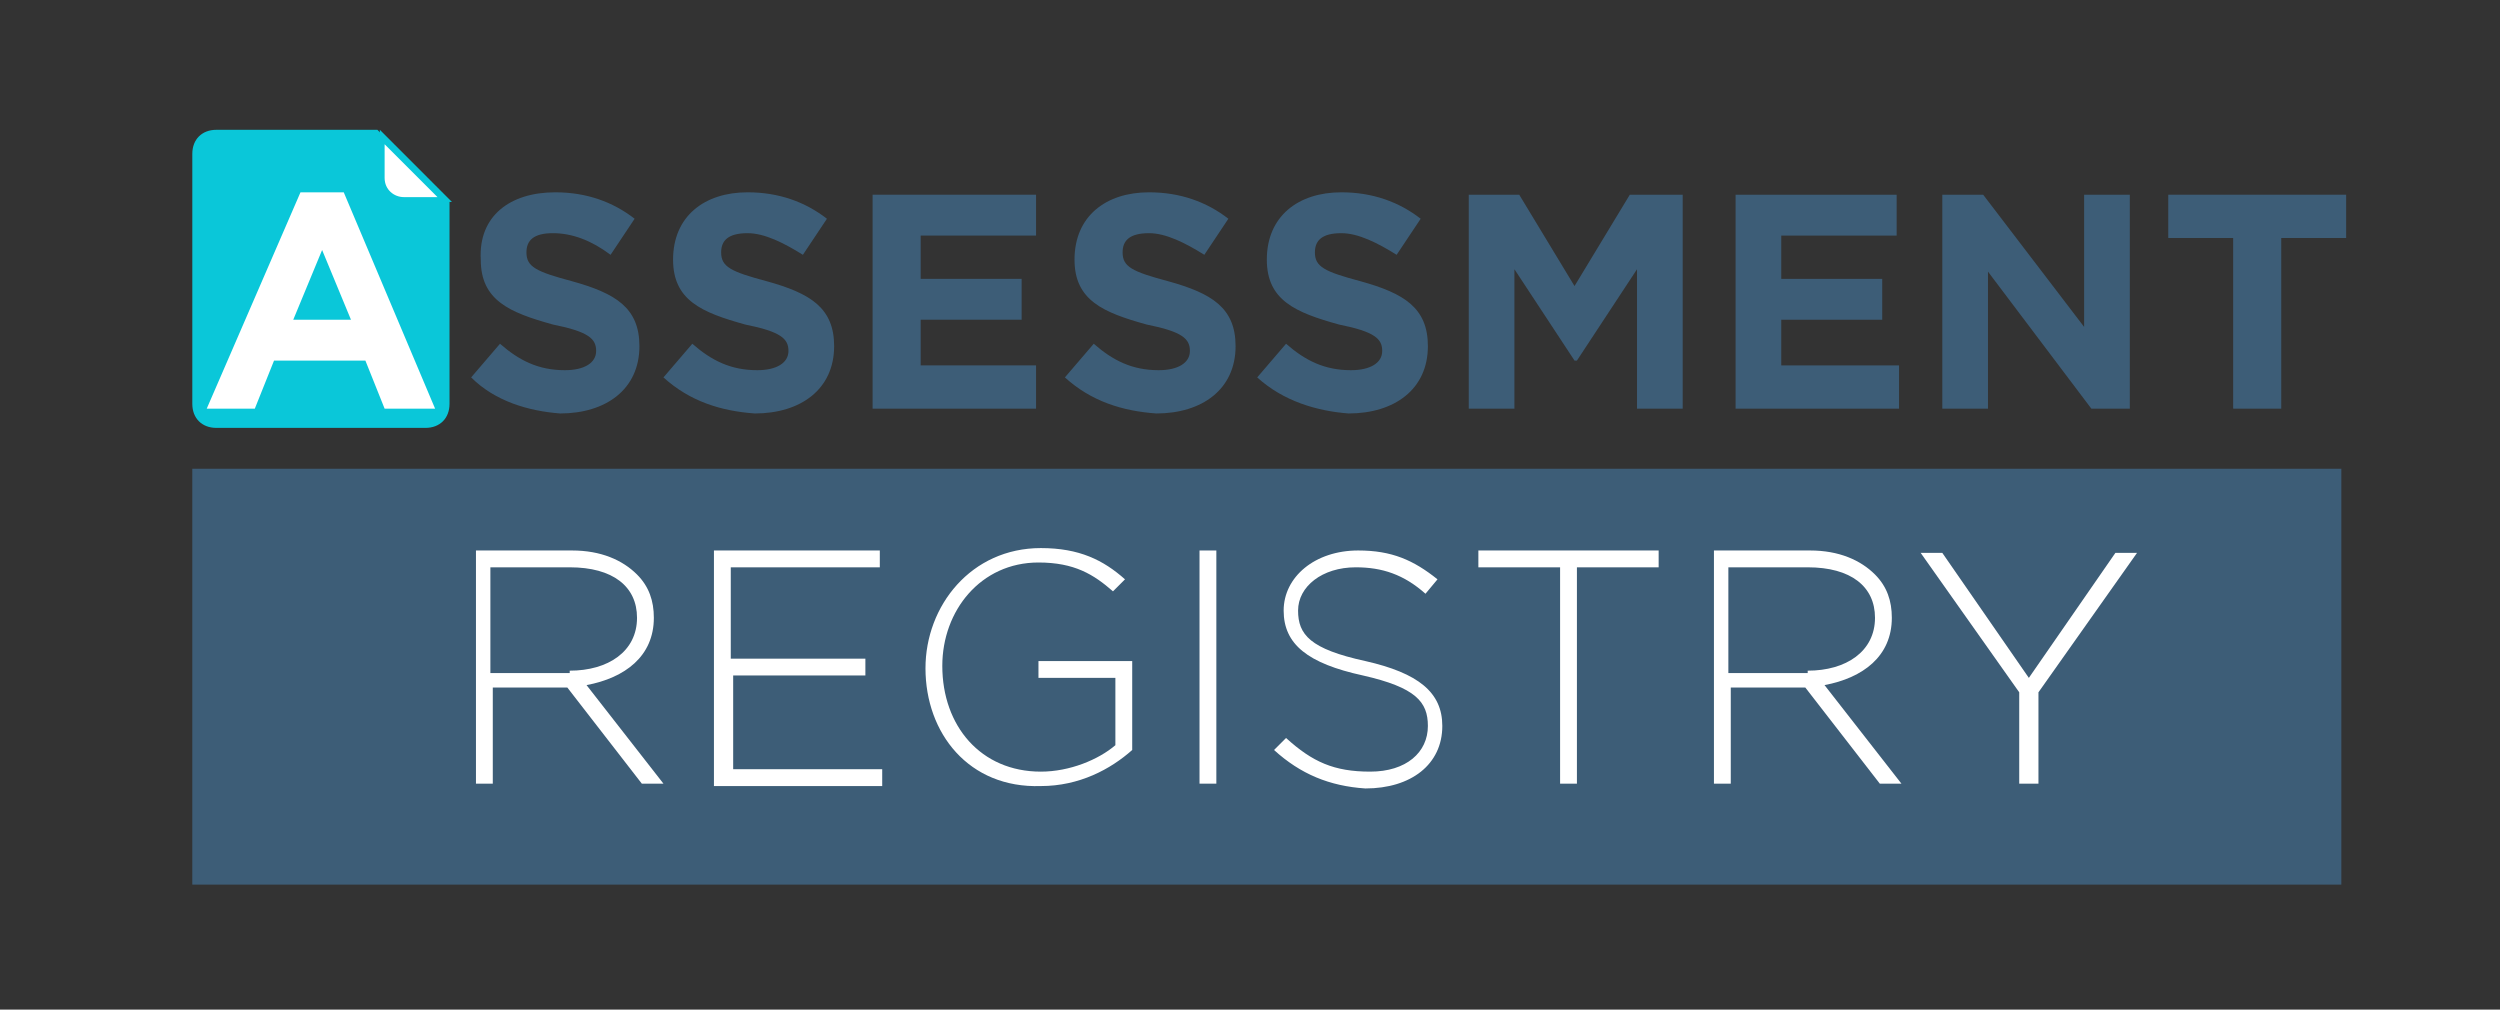 <?xml version="1.0" encoding="utf-8"?>
<!-- Generator: Adobe Illustrator 21.0.2, SVG Export Plug-In . SVG Version: 6.00 Build 0)  -->
<svg version="1.1" id="Layer_1" xmlns="http://www.w3.org/2000/svg" xmlns:xlink="http://www.w3.org/1999/xlink" x="0px" y="0px"
	 viewBox="0 0 104 42" style="enable-background:new 0 0 104 42;" xml:space="preserve">
<rect x="0" y="0" width="104" height="42" fill="#333333" stroke="none"/>
<style type="text/css">
	.st0{fill:#0AC7D9;}
	.st1{fill:#FFFFFF;}
	.st2{fill:#3D5D77;}
	.st3{fill:#DFEDF1;}
	.st4{opacity:0.5;fill:#9B9C9E;}
	.st5{opacity:0.5;fill:none;stroke:#9B9C9E;stroke-miterlimit:10;}
	.st6{fill:none;stroke:#0AC7D9;stroke-miterlimit:10;}
	.st7{fill:none;stroke:#DFEDF1;stroke-width:1.283;stroke-miterlimit:10;}
	.st8{fill:#90A3AF;}
	.st9{fill:none;stroke:#0AC7D9;stroke-width:0.825;stroke-miterlimit:10;}
	.st10{opacity:0.5;fill:none;stroke:#CCCCCC;stroke-width:0.25;stroke-miterlimit:10;}
	.st11{fill:#FFFFFF;stroke:#3D5D77;stroke-width:0.75;stroke-miterlimit:10;}
	.st12{fill:#FFDD71;}
	.st13{fill:#6997B7;}
	.st14{opacity:0.5;fill:none;stroke:#0AC7D9;stroke-miterlimit:10;}
	.st15{fill:none;stroke:#3D5D77;stroke-width:1.5;stroke-miterlimit:10;}
	.st16{fill:#1C304A;}
	.st17{fill:#FFF6DE;}
	.st18{fill:none;stroke:#FFDD71;stroke-miterlimit:10;}
	.st19{fill:none;stroke:#FFDD71;stroke-width:0.825;stroke-miterlimit:10;}
	.st20{fill:#F2F2F2;}
	.st21{fill:none;stroke:#666666;stroke-width:2;stroke-miterlimit:10;stroke-dasharray:1.5,3;}
	.st22{fill:#808080;}
	.st23{fill:#333333;}
	.st24{fill:#C9B57D;}
	.st25{fill:#A4B8BC;}
	.st26{fill:none;stroke:#CCCCCC;stroke-width:0.25;stroke-miterlimit:10;}
	.st27{fill:none;stroke:#3D5D77;stroke-miterlimit:10;}
	.st28{fill:none;stroke:#1C304A;stroke-width:0.958;stroke-miterlimit:10;}
</style>
<path class="st0" d="M9,5.4c-0.6,0-1,0.4-1,1v10.4c0,0.6,0.4,1,1,1h8.7c0.6,0,1-0.4,1-1V8.4l-3-3H9z"/>
<g>
	<path class="st1" d="M16.8,8.3c-0.5,0-0.9-0.4-0.9-0.9V5.7l2.6,2.6H16.8z"/>
	<path class="st0" d="M16,6l2.2,2.2h-1.4c-0.4,0-0.8-0.3-0.8-0.8V6 M15.8,5.4v2c0,0.6,0.4,1,1,1h2L15.8,5.4L15.8,5.4z"/>
</g>
<rect x="8" y="19.5" class="st2" width="89.4" height="17.3"/>
<g>
	<path class="st1" d="M12.5,8h1.8l3.8,9h-2.1l-0.8-2h-3.8l-0.8,2h-2L12.5,8z M14.6,13.3l-1.2-2.9l-1.2,2.9H14.6z"/>
	<path class="st2" d="M19.6,15.7l1.2-1.4c0.8,0.7,1.6,1.1,2.7,1.1c0.8,0,1.3-0.3,1.3-0.8v0c0-0.5-0.3-0.8-1.8-1.1
		c-1.8-0.5-3-1-3-2.7v0C19.9,9,21.2,8,23.1,8c1.3,0,2.4,0.4,3.3,1.1l-1,1.5C24.6,10,23.8,9.7,23,9.7c-0.8,0-1.1,0.3-1.1,0.8v0
		c0,0.6,0.4,0.8,1.9,1.2c1.8,0.5,2.8,1.1,2.8,2.7v0c0,1.8-1.4,2.8-3.3,2.8C22,17.1,20.6,16.7,19.6,15.7z"/>
	<path class="st2" d="M27.6,15.7l1.2-1.4c0.8,0.7,1.6,1.1,2.7,1.1c0.8,0,1.3-0.3,1.3-0.8v0c0-0.5-0.3-0.8-1.8-1.1
		c-1.8-0.5-3-1-3-2.7v0C28,9,29.3,8,31.1,8c1.3,0,2.4,0.4,3.3,1.1l-1,1.5c-0.8-0.5-1.6-0.9-2.3-0.9c-0.8,0-1.1,0.3-1.1,0.8v0
		c0,0.6,0.4,0.8,1.9,1.2c1.8,0.5,2.8,1.1,2.8,2.7v0c0,1.8-1.4,2.8-3.3,2.8C30,17.1,28.7,16.7,27.6,15.7z"/>
	<path class="st2" d="M36.4,8.1h6.7v1.7h-4.8v1.8h4.2v1.7h-4.2v1.9h4.8V17h-6.8V8.1z"/>
	<path class="st2" d="M44.3,15.7l1.2-1.4c0.8,0.7,1.6,1.1,2.7,1.1c0.8,0,1.3-0.3,1.3-0.8v0c0-0.5-0.3-0.8-1.8-1.1
		c-1.8-0.5-3-1-3-2.7v0C44.7,9,46,8,47.8,8c1.3,0,2.4,0.4,3.3,1.1l-1,1.5c-0.8-0.5-1.6-0.9-2.3-0.9c-0.8,0-1.1,0.3-1.1,0.8v0
		c0,0.6,0.4,0.8,1.9,1.2c1.8,0.5,2.8,1.1,2.8,2.7v0c0,1.8-1.4,2.8-3.3,2.8C46.7,17.1,45.4,16.7,44.3,15.7z"/>
	<path class="st2" d="M52.3,15.7l1.2-1.4c0.8,0.7,1.6,1.1,2.7,1.1c0.8,0,1.3-0.3,1.3-0.8v0c0-0.5-0.3-0.8-1.8-1.1
		c-1.8-0.5-3-1-3-2.7v0C52.7,9,54,8,55.8,8c1.3,0,2.4,0.4,3.3,1.1l-1,1.5c-0.8-0.5-1.6-0.9-2.3-0.9c-0.8,0-1.1,0.3-1.1,0.8v0
		c0,0.6,0.4,0.8,1.9,1.2c1.8,0.5,2.8,1.1,2.8,2.7v0c0,1.8-1.4,2.8-3.3,2.8C54.8,17.1,53.4,16.7,52.3,15.7z"/>
	<path class="st2" d="M61.1,8.1h2.1l2.3,3.8l2.3-3.8H70V17h-1.9v-5.8L65.6,15h-0.1L63,11.2V17h-1.9V8.1z"/>
	<path class="st2" d="M72.2,8.1h6.7v1.7h-4.8v1.8h4.2v1.7h-4.2v1.9H79V17h-6.8V8.1z"/>
	<path class="st2" d="M80.7,8.1h1.8l4.2,5.5V8.1h1.9V17H87l-4.3-5.7V17h-1.9V8.1z"/>
	<path class="st2" d="M92.9,9.9h-2.7V8.1h7.4v1.8h-2.7V17h-2V9.9z"/>
</g>
<g>
	<path class="st1" d="M19.7,22.9h4.1c1.2,0,2.1,0.4,2.7,1c0.5,0.5,0.7,1.1,0.7,1.8v0c0,1.6-1.2,2.5-2.8,2.8l3.2,4.1h-0.9l-3.1-4h0
		h-3.1v4h-0.7V22.9z M23.7,27.9c1.6,0,2.8-0.8,2.8-2.2v0c0-1.3-1-2.1-2.8-2.1h-3.3v4.4H23.7z"/>
	<path class="st1" d="M29.7,22.9h6.9v0.7h-6.2v3.8H36v0.7h-5.5v3.9h6.2v0.7h-7V22.9z"/>
	<path class="st1" d="M38.5,27.8L38.5,27.8c0-2.6,1.9-5,4.8-5c1.6,0,2.6,0.5,3.5,1.3l-0.5,0.5c-0.8-0.7-1.6-1.2-3.1-1.2
		c-2.4,0-4,2-4,4.3v0c0,2.5,1.6,4.4,4.1,4.4c1.2,0,2.4-0.5,3.1-1.1v-2.8h-3.2v-0.7h3.9v3.7c-0.9,0.8-2.2,1.5-3.8,1.5
		C40.3,32.8,38.5,30.5,38.5,27.8z"/>
	<path class="st1" d="M49.9,22.9h0.7v9.7h-0.7V22.9z"/>
	<path class="st1" d="M53,31.2l0.5-0.5c1.1,1,2,1.4,3.5,1.4c1.5,0,2.4-0.8,2.4-1.9v0c0-1-0.5-1.6-2.7-2.1c-2.3-0.5-3.3-1.3-3.3-2.7
		v0c0-1.4,1.3-2.5,3.1-2.5c1.4,0,2.3,0.4,3.3,1.2l-0.5,0.6c-0.9-0.8-1.8-1.1-2.9-1.1c-1.4,0-2.4,0.8-2.4,1.8v0c0,1,0.5,1.6,2.8,2.1
		c2.2,0.5,3.2,1.3,3.2,2.7v0c0,1.6-1.3,2.6-3.2,2.6C55.3,32.7,54.1,32.2,53,31.2z"/>
	<path class="st1" d="M64.9,23.6h-3.4v-0.7H69v0.7h-3.4v9h-0.7V23.6z"/>
	<path class="st1" d="M71.2,22.9h4.1c1.2,0,2.1,0.4,2.7,1c0.5,0.5,0.7,1.1,0.7,1.8v0c0,1.6-1.2,2.5-2.8,2.8l3.2,4.1h-0.9l-3.1-4h0
		h-3.1v4h-0.7V22.9z M75.2,27.9c1.6,0,2.8-0.8,2.8-2.2v0c0-1.3-1-2.1-2.8-2.1h-3.3v4.4H75.2z"/>
	<path class="st1" d="M84,28.8l-4.1-5.8h0.9l3.6,5.2l3.6-5.2h0.9l-4.1,5.8v3.8H84V28.8z"/>
</g>
</svg>
